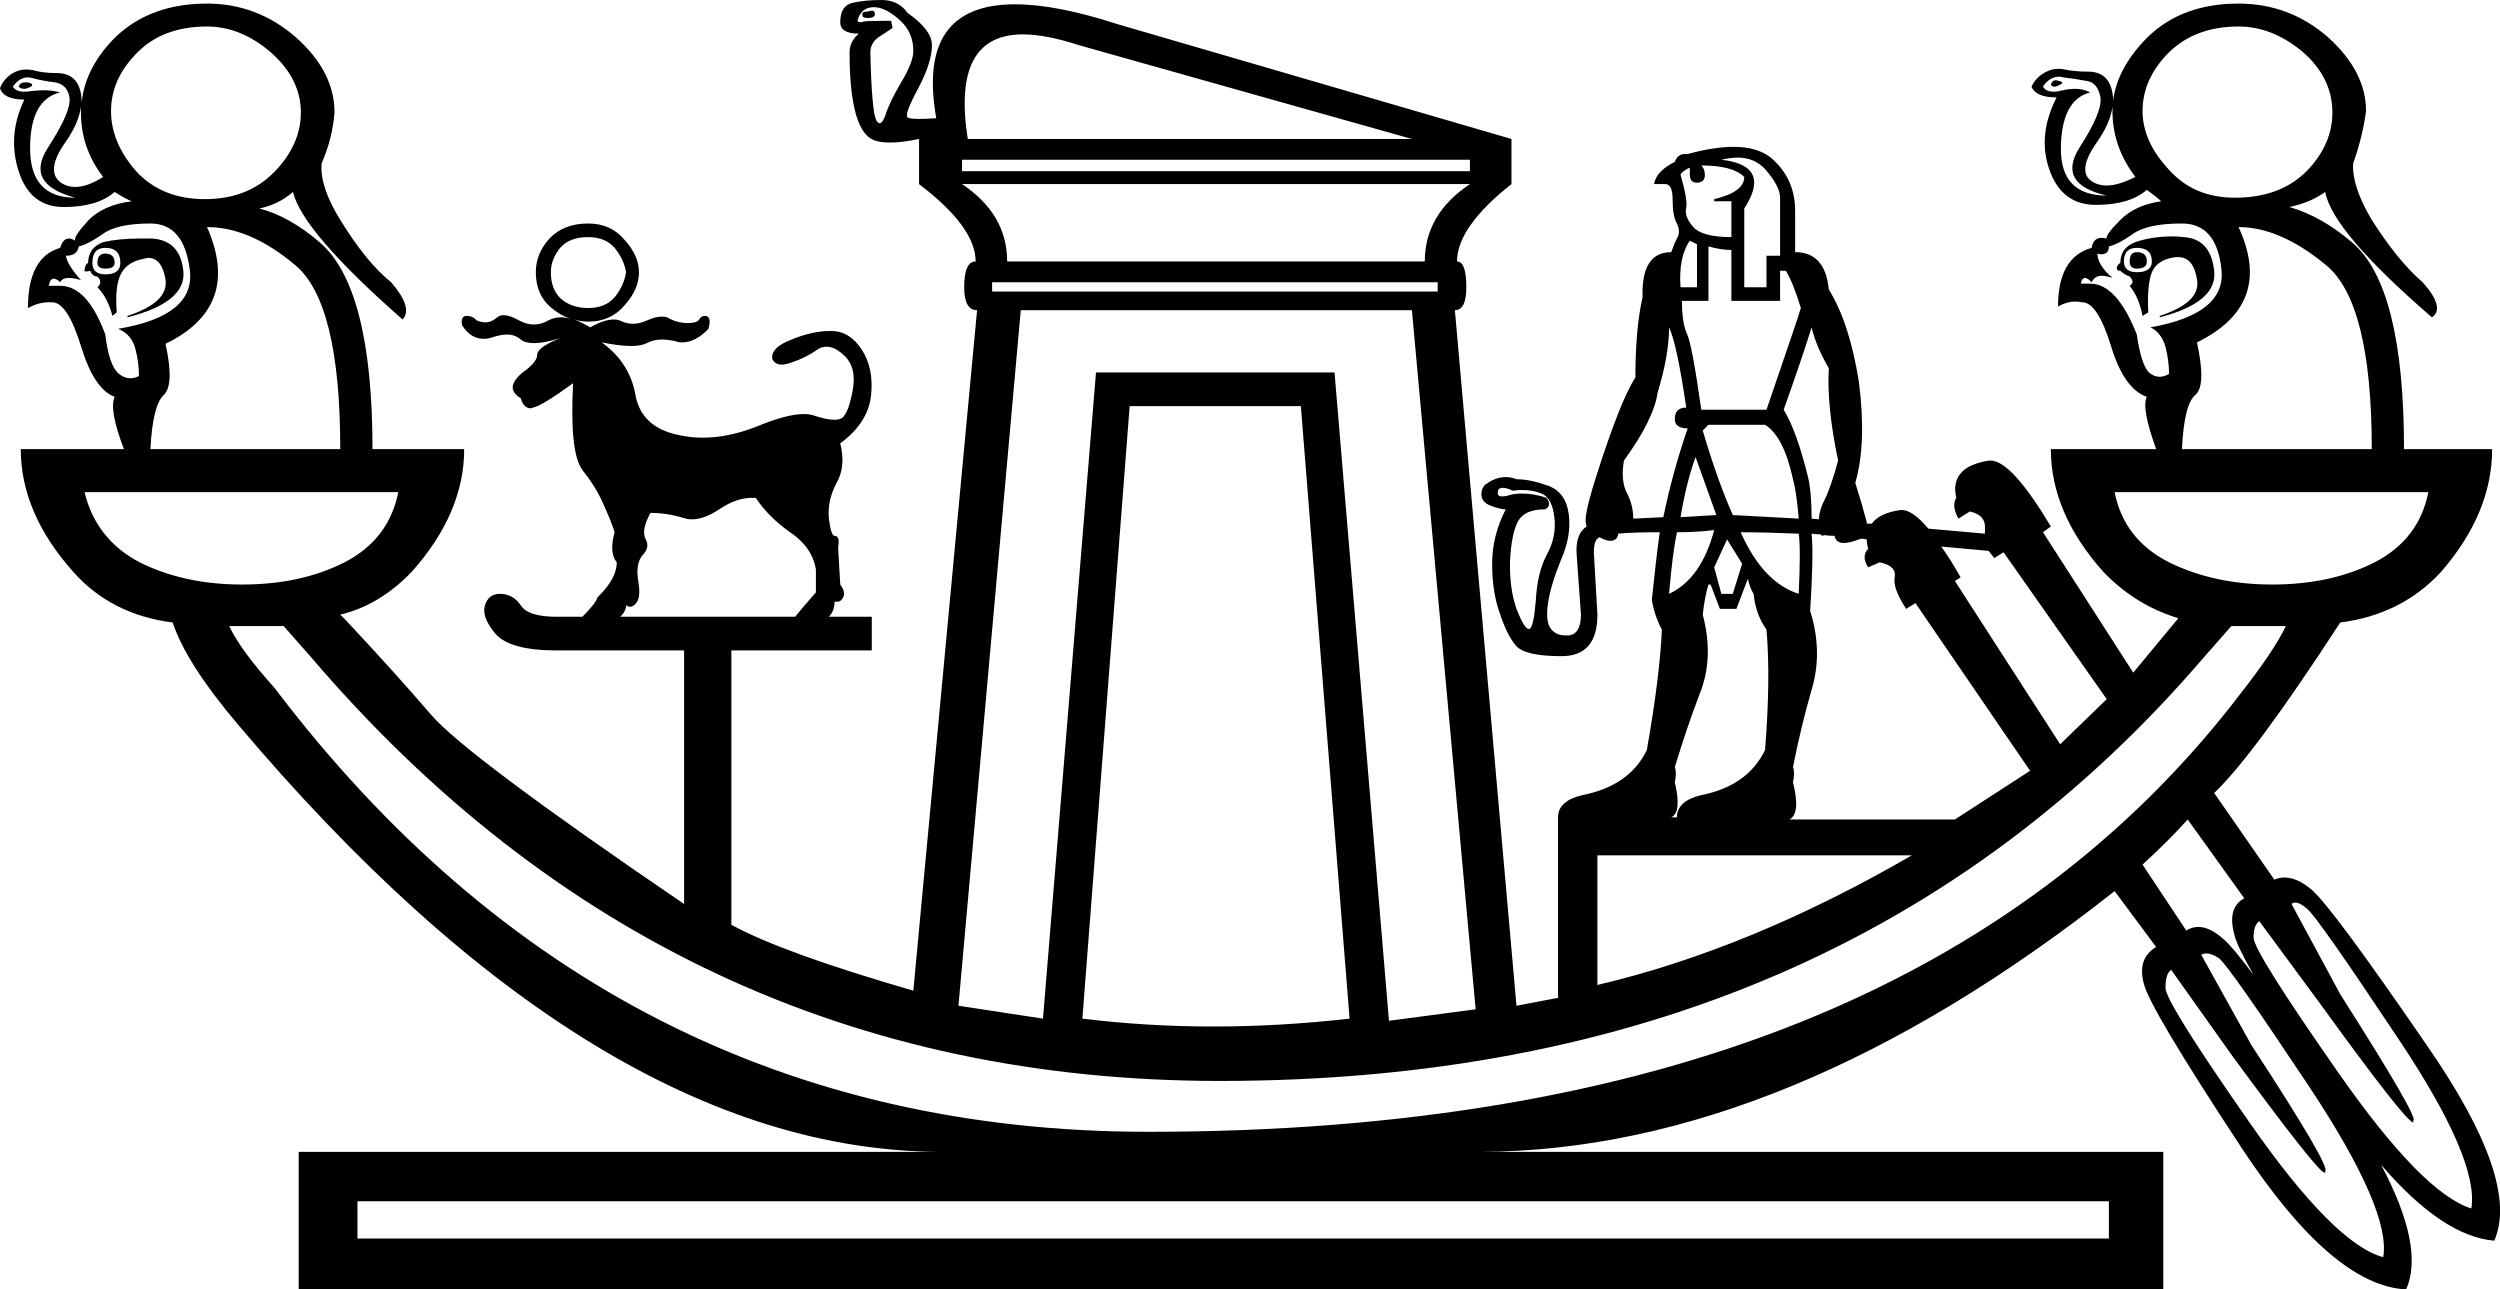 <?xml version='1.0' encoding ='UTF-8' standalone='no'?>
<svg width='34.9' height='18' xmlns='http://www.w3.org/2000/svg' xmlns:xlink='http://www.w3.org/1999/xlink'  version='1.1' >
<path style='fill:black; stroke:none' d=' M 12.17 0.15  Q 12.15 0.15 12.12 0.16  Q 12.02 0.16 12.04 0.21  Q 12.04 0.25 12.1 0.25  Q 12.12 0.25 12.14 0.25  Q 12.23 0.24 12.21 0.18  Q 12.21 0.15 12.17 0.15  Z  M 28.7 1.12  Q 28.65 1.12 28.63 1.18  Q 28.64 1.21 28.68 1.21  Q 28.71 1.21 28.74 1.19  Q 28.84 1.15 28.74 1.13  Q 28.72 1.12 28.7 1.12  Z  M 0.35 1.15  Q 0.28 1.15 0.26 1.21  Q 0.29 1.24 0.34 1.24  Q 0.37 1.24 0.41 1.22  Q 0.5 1.18 0.39 1.15  Q 0.37 1.15 0.35 1.15  Z  M 29.5 1.4  Q 29.5 1.4 29.5 1.4  L 29.5 1.4  Q 29.5 1.4 29.5 1.4  Z  M 12.2 0.1  Q 12.36 0.1 12.56 0.28  Q 12.75 0.45 12.75 0.71  Q 12.75 0.87 12.58 1.15  Q 12.41 1.44 12.36 1.61  Q 12.32 1.72 12.28 1.72  Q 12.26 1.72 12.24 1.69  Q 12.17 1.6 12.15 0.73  Q 12.15 0.58 12.31 0.49  Q 12.46 0.39 12.46 0.39  L 12.44 0.29  Q 12.12 0.29 12.06 0.3  Q 12.03 0.31 12.02 0.31  Q 11.98 0.31 11.97 0.29  Q 12.02 0.1 12.2 0.1  Z  M 14.28 0.48  Q 14.6 0.48 15.06 0.63  L 19.71 1.94  L 13.51 1.94  Q 13.28 0.48 14.28 0.48  Z  M 20.52 2.23  L 20.52 2.39  L 13.43 2.39  L 13.43 2.23  Z  M 29.49 1.49  Q 29.49 1.52 29.49 1.55  Q 29.49 2.05 29.81 2.47  Q 29.57 2.59 29.41 2.59  Q 29.29 2.59 29.2 2.53  Q 28.99 2.39 29.27 1.99  Q 29.46 1.72 29.49 1.49  Z  M 1.13 1.49  L 1.13 1.49  Q 1.13 1.53 1.13 1.57  Q 1.13 2.07 1.44 2.47  Q 1.22 2.61 1.05 2.61  Q 0.94 2.61 0.85 2.55  Q 0.63 2.39 0.91 1.99  Q 1.1 1.72 1.13 1.49  Z  M 28.75 1.07  Q 28.77 1.07 28.8 1.08  Q 28.97 1.1 29.13 1.13  Q 29.28 1.15 29.32 1.35  Q 29.36 1.55 29.03 2.06  Q 28.71 2.57 29.41 2.73  Q 28.76 2.73 28.77 2.06  Q 28.78 1.39 29.18 1.29  Q 29.08 1.24 28.97 1.24  Q 28.89 1.24 28.8 1.26  Q 28.72 1.28 28.67 1.28  Q 28.56 1.28 28.52 1.21  Q 28.61 1.07 28.75 1.07  Z  M 0.39 1.08  Q 0.41 1.08 0.45 1.09  Q 0.6 1.13 0.77 1.15  Q 0.94 1.18 0.97 1.36  Q 1 1.55 0.67 2.06  Q 0.34 2.57 1.05 2.76  Q 0.42 2.76 0.42 2.07  Q 0.42 1.39 0.84 1.29  Q 0.73 1.26 0.62 1.26  Q 0.54 1.26 0.45 1.27  Q 0.39 1.28 0.34 1.28  Q 0.22 1.28 0.18 1.21  Q 0.27 1.08 0.39 1.08  Z  M 31.25 0.37  Q 31.72 0.37 32.14 0.72  Q 32.56 1.08 32.56 1.57  Q 32.56 2.02 32.2 2.39  Q 31.83 2.76 31.2 2.76  Q 30.62 2.76 30.27 2.36  Q 29.91 1.97 29.91 1.55  Q 29.91 1.1 30.28 0.73  Q 30.65 0.37 31.25 0.37  Z  M 2.89 0.37  Q 3.36 0.37 3.78 0.73  Q 4.2 1.1 4.2 1.57  Q 4.2 2.02 3.83 2.4  Q 3.46 2.78 2.86 2.78  Q 2.26 2.78 1.9 2.39  Q 1.55 1.99 1.55 1.55  Q 1.55 1.1 1.92 0.73  Q 2.28 0.37 2.89 0.37  Z  M 23.75 2.31  Q 24.19 2.31 24.35 2.47  Q 24.35 2.68 23.93 2.78  L 23.93 2.81  L 24.17 2.81  L 24.17 3.31  Q 23.75 3.31 23.63 3.16  Q 23.51 3.02 23.54 2.9  Q 23.56 2.78 23.46 2.44  Q 23.48 2.39 23.59 2.34  L 23.59 2.44  Q 23.59 2.55 23.69 2.55  Q 23.8 2.55 23.8 2.44  Q 23.8 2.36 23.75 2.31  Z  M 20.52 2.57  Q 19.89 2.99 19.89 3.65  L 14.06 3.65  Q 14.06 2.99 13.43 2.57  Z  M 1.47 3.54  Q 1.36 3.54 1.36 3.67  Q 1.36 3.75 1.47 3.75  Q 1.6 3.75 1.6 3.67  Q 1.6 3.54 1.47 3.54  Z  M 29.83 3.52  Q 29.73 3.52 29.73 3.65  Q 29.73 3.75 29.83 3.75  Q 29.97 3.75 29.97 3.65  Q 29.97 3.52 29.83 3.52  Z  M 29.83 3.46  Q 30.04 3.46 30.04 3.65  Q 30.04 3.8 29.83 3.8  Q 29.65 3.8 29.65 3.65  Q 29.65 3.46 29.83 3.46  Z  M 1.47 3.46  Q 1.68 3.46 1.68 3.67  Q 1.68 3.83 1.47 3.83  Q 1.29 3.83 1.29 3.67  Q 1.29 3.46 1.47 3.46  Z  M 23.59 3.36  L 23.69 3.41  L 23.69 4.01  L 23.46 4.01  Q 23.43 3.59 23.59 3.36  Z  M 24.26 2.2  Q 24.49 2.2 24.64 2.36  Q 24.85 2.6 24.85 2.76  Q 24.85 2.86 24.85 3.57  L 24.66 3.57  L 24.66 4.01  L 24.35 4.01  L 24.35 2.91  Q 24.74 2.31 24.03 2.23  Q 24.16 2.2 24.26 2.2  Z  M 20.07 3.94  L 20.07 4.07  L 13.85 4.07  L 13.85 3.94  Z  M 8.21 3.31  Q 8.45 3.31 8.58 3.46  Q 8.71 3.62 8.74 3.8  Q 8.71 3.99 8.58 4.15  Q 8.45 4.3 8.21 4.3  Q 7.98 4.3 7.83 4.17  Q 7.69 4.04 7.69 3.8  Q 7.69 3.62 7.82 3.46  Q 7.95 3.31 8.21 3.31  Z  M 1.94 3.33  Q 1.66 3.33 1.44 3.38  Q 1.23 3.46 1.23 3.67  Q 1.18 3.7 1.18 3.78  Q 1.18 3.79 1.2 3.79  Q 1.22 3.79 1.26 3.78  Q 1.29 3.86 1.36 3.86  Q 1.44 3.94 1.36 4.01  Q 1.5 4.15 1.57 4.41  L 1.63 4.36  Q 1.6 3.99 1.69 3.82  Q 1.78 3.65 2.02 3.61  Q 2.05 3.6 2.07 3.6  Q 2.26 3.6 2.31 3.9  Q 2.36 4.22 1.78 4.41  L 1.78 4.43  Q 2.6 4.22 2.56 3.79  Q 2.52 3.36 2.13 3.33  Q 2.03 3.33 1.94 3.33  Z  M 30.33 3.3  Q 30.04 3.3 29.81 3.38  Q 29.6 3.46 29.6 3.67  Q 29.55 3.7 29.55 3.75  Q 29.55 3.78 29.6 3.78  Q 29.65 3.83 29.73 3.86  Q 29.81 3.94 29.73 3.99  Q 29.86 4.15 29.91 4.41  L 29.99 4.36  Q 29.97 3.99 30.04 3.8  Q 30.12 3.62 30.37 3.59  Q 30.39 3.59 30.41 3.59  Q 30.62 3.59 30.67 3.9  Q 30.73 4.22 30.15 4.41  L 30.15 4.43  Q 30.96 4.22 30.91 3.78  Q 30.86 3.33 30.48 3.31  Q 30.4 3.3 30.33 3.3  Z  M 7.96 4.45  Q 7.96 4.45 7.96 4.45  L 7.96 4.45  Q 7.96 4.45 7.96 4.45  Z  M 30.46 3.12  Q 30.94 3.12 31.01 3.75  Q 31.09 4.38 30.02 4.57  Q 30.17 4.64 30.23 4.84  Q 30.28 5.04 30.28 5.22  Q 30.21 5.26 30.15 5.26  Q 30.07 5.26 30 5.2  Q 29.89 5.09 29.83 4.67  Q 29.55 3.96 29.18 3.96  L 29.05 3.96  Q 29.06 3.88 29.11 3.88  Q 29.14 3.88 29.2 3.94  Q 29.24 3.85 29.34 3.85  Q 29.4 3.85 29.49 3.88  Q 29.28 3.7 29.28 3.54  L 29.28 3.54  Q 29.31 3.55 29.33 3.55  Q 29.44 3.55 29.44 3.44  Q 29.57 3.41 29.77 3.27  Q 29.97 3.12 30.46 3.12  Z  M 2.1 3.12  Q 2.57 3.12 2.65 3.77  Q 2.73 4.41 1.65 4.59  Q 1.84 4.67 1.89 4.87  Q 1.94 5.06 1.94 5.25  Q 1.88 5.28 1.82 5.28  Q 1.73 5.28 1.65 5.21  Q 1.52 5.09 1.47 4.67  Q 1.22 3.99 0.84 3.99  Q 0.83 3.99 0.81 3.99  L 0.68 3.99  Q 0.7 3.89 0.75 3.89  Q 0.79 3.89 0.84 3.94  Q 0.87 3.88 0.96 3.88  Q 1.03 3.88 1.13 3.91  Q 0.94 3.7 0.92 3.57  Q 1.08 3.57 1.1 3.44  Q 1.23 3.41 1.43 3.27  Q 1.63 3.12 2.1 3.12  Z  M 23.85 3.44  Q 24.03 3.49 24.17 3.49  L 24.17 4.2  L 24.85 4.2  L 24.85 3.78  L 24.93 3.78  Q 25.03 3.94 25.14 4.3  Q 25.11 4.41 24.66 5.72  L 23.75 5.72  Q 23.62 4.8 23.55 4.66  Q 23.48 4.51 23.48 4.2  L 23.85 4.2  L 23.85 3.44  Z  M 2.89 3.17  Q 3.49 3.17 4.12 3.7  Q 4.75 4.22 4.75 6.27  L 2.1 6.27  Q 2.13 5.67 2.28 5.52  Q 2.44 5.38 2.31 4.8  Q 3.38 4.28 2.89 3.17  Z  M 31.25 3.17  Q 31.83 3.17 32.47 3.7  Q 33.11 4.22 33.11 6.27  L 30.46 6.27  Q 30.49 5.64 30.65 5.51  Q 30.8 5.38 30.67 4.78  Q 31.75 4.25 31.25 3.17  Z  M 23.67 6.38  L 23.96 7.19  L 23.46 7.22  Q 23.54 6.74 23.67 6.38  Z  M 23.3 4.57  Q 23.41 4.8 23.54 5.69  Q 23.38 5.69 23.38 5.85  Q 23.38 5.98 23.56 5.98  Q 23.35 6.59 23.22 7.22  L 22.8 7.24  Q 22.8 7.06 22.72 6.9  Q 22.62 6.72 22.67 6.43  Q 23.09 5.85 23.14 5.48  Q 23.3 4.96 23.3 4.57  Z  M 24.64 5.93  Q 24.9 6.09 25.03 6.69  Q 25.08 6.87 25.11 7.24  Q 25.11 7.24 24.19 7.19  Q 23.98 6.72 23.77 6.01  L 23.85 5.93  Z  M 25.29 4.57  Q 25.35 4.83 25.53 5.14  Q 25.5 5.67 25.66 6.43  Q 25.56 6.8 25.47 6.98  Q 25.4 7.11 25.39 7.25  L 25.39 7.25  L 25.29 7.24  Q 25.29 6.87 25.24 6.66  Q 25.08 6.01 24.9 5.72  Q 25.16 4.99 25.29 4.57  Z  M 5.56 6.87  Q 5.43 7.53 4.81 7.85  Q 4.2 8.16 3.38 8.16  Q 2.57 8.16 1.95 7.85  Q 1.34 7.53 1.18 6.87  Z  M 33.9 6.87  Q 33.77 7.53 33.15 7.85  Q 32.54 8.16 31.72 8.16  Q 30.91 8.16 30.28 7.85  Q 29.65 7.53 29.52 6.87  Z  M 23.93 7.4  Q 23.75 8.08 23.3 8.29  Q 23.35 7.71 23.41 7.43  Q 23.69 7.43 23.93 7.4  Z  M 24.11 7.53  L 24.32 7.87  L 24.19 8.29  L 24.03 8.29  L 23.93 7.92  L 24.11 7.53  Z  M 24.3 7.43  Q 24.61 7.43 25.11 7.45  Q 25.14 7.64 25.11 8.29  Q 24.61 8.13 24.3 7.43  Z  M 10.49 6.95  Q 10.52 6.95 10.55 6.95  Q 10.73 7.22 11.03 7.43  Q 11.34 7.64 11.39 7.95  L 11.39 8.27  Q 11.23 8.45 11.1 8.61  L 8.66 8.61  Q 8.74 8.53 8.74 8.45  Q 8.77 8.47 8.8 8.47  Q 8.84 8.47 8.88 8.42  Q 8.95 8.34 8.91 8.11  Q 8.87 7.87 8.97 7.75  Q 9.08 7.64 9.01 7.52  Q 8.95 7.4 9.08 7.16  Q 9.31 7.16 9.54 7.23  Q 9.6 7.25 9.66 7.25  Q 9.83 7.25 10.04 7.11  Q 10.28 6.95 10.49 6.95  Z  M 20.98 6.81  Q 21.03 6.81 21.12 6.85  Q 21.19 6.84 21.25 6.84  Q 21.4 6.84 21.52 6.89  Q 21.67 6.95 21.7 7.23  Q 21.73 7.5 21.59 7.75  Q 21.46 8 21.44 8.38  Q 21.41 8.76 21.35 8.78  Q 21.34 8.78 21.34 8.78  Q 21.28 8.78 21.17 8.5  Q 21.07 8.21 21.08 7.83  Q 21.1 7.45 21.19 7.28  Q 21.28 7.11 21.57 7.11  Q 21.67 7.06 21.59 6.95  Q 21.42 6.89 21.24 6.89  Q 21.18 6.89 21.12 6.9  Q 21.02 6.93 20.97 6.93  Q 20.9 6.93 20.91 6.87  Q 20.91 6.81 20.98 6.81  Z  M 27.1 7.63  Q 27.44 7.66 27.76 7.69  L 27.84 7.79  L 27.97 7.71  L 29.41 9.76  L 28.76 10.39  L 27.29 8.11  L 27.37 8.06  Q 27.23 7.81 27.1 7.63  Z  M 24.4 8.08  Q 24.43 8.21 24.48 8.29  Q 24.51 8.58 24.66 8.79  Q 24.72 9.47 24.64 10.47  Q 24.4 10.97 23.75 11.1  Q 23.41 11.18 23.41 11.41  L 23.33 11.41  Q 23.48 11.34 23.38 10.92  Q 23.41 10.78 23.38 10.71  Q 23.54 10.18 23.73 9.68  Q 23.93 9.18 23.77 8.58  Q 23.8 8.32 23.85 8.16  L 23.88 8.16  L 24.01 8.5  L 24.24 8.5  L 24.4 8.08  Z  M 25.29 7.45  Q 25.36 7.46 25.42 7.46  L 25.42 7.46  Q 25.43 7.48 25.44 7.48  Q 25.45 7.48 25.46 7.47  L 25.46 7.47  Q 25.53 7.48 25.61 7.48  L 25.61 7.48  Q 25.63 7.58 25.74 7.58  Q 25.82 7.58 25.95 7.53  Q 25.96 7.53 25.98 7.52  L 25.98 7.52  Q 26.02 7.52 26.06 7.53  L 26.06 7.53  Q 26.06 7.59 26.08 7.66  Q 25.98 7.77 26.08 7.92  L 26.24 7.85  Q 26.48 7.9 26.45 8.06  Q 26.42 8.21 26.61 8.5  L 26.74 8.42  L 28.34 10.76  L 27.29 11.44  L 24.98 11.44  Q 25.14 11.36 25.03 10.92  Q 25.06 10.78 25.03 10.71  Q 25.14 10.15 25.29 9.63  Q 25.45 9.1 25.27 8.53  Q 25.32 7.74 25.29 7.45  Z  M 30.54 11.44  L 31.33 12.54  Q 31.09 12.67 31.19 13.04  Q 31.22 13.19 31.46 13.61  L 31.46 13.61  Q 31.16 13.21 31.04 13.11  Q 30.85 12.94 30.69 12.94  Q 30.6 12.94 30.52 12.99  L 29.91 12.07  Q 30.28 11.73 30.54 11.44  Z  M 31.46 13.61  Q 31.46 13.61 31.46 13.61  L 31.46 13.61  Q 31.46 13.61 31.46 13.61  Z  M 26.69 11.94  Q 24.43 13.25 22.3 13.75  L 22.3 11.94  Z  M 19.71 4.33  L 20.6 14.09  L 19.39 14.25  L 18.63 5.2  L 15.3 5.2  L 14.56 14.22  L 13.38 14.04  L 14.25 4.33  Z  M 18.16 5.67  L 18.84 14.22  Q 17.87 14.33 16.94 14.33  Q 16.01 14.33 15.11 14.22  L 15.77 5.67  Z  M 31.91 8.74  Q 31.75 9.08 31.28 9.68  Q 26.61 15.8 16.03 15.8  Q 8.53 15.8 3.83 9.6  Q 3.36 9.08 3.2 8.74  L 3.96 8.74  L 4.33 9.16  Q 9.39 15.09 17.03 15.09  Q 25.71 15.09 30.78 9.16  L 31.15 8.74  Z  M 32.04 12.6  Q 32.11 12.6 32.21 12.69  Q 32.35 12.8 33.48 14.5  Q 34.61 16.19 34.5 16.87  Q 33.82 16.66 32.64 14.97  Q 31.46 13.28 31.46 13.09  Q 31.46 12.91 31.54 12.86  L 32.41 14.04  Q 33.59 15.67 33.69 15.67  Q 33.69 15.67 33.69 15.66  L 33.69 15.64  Q 33.77 15.61 32.67 13.88  L 31.99 12.62  Q 32.01 12.6 32.04 12.6  Z  M 29.44 16.77  L 29.44 17.29  L 4.99 17.29  L 4.99 16.77  Z  M 30.8 13.31  Q 30.88 13.31 30.98 13.38  Q 31.12 13.49 32.25 15.19  Q 33.38 16.9 33.27 17.55  Q 32.59 17.37 31.41 15.68  Q 30.23 13.99 30.23 13.79  Q 30.23 13.59 30.31 13.54  L 31.17 14.75  Q 32.36 16.37 32.45 16.37  Q 32.46 16.37 32.46 16.37  L 32.46 16.35  Q 32.54 16.29 31.43 14.59  L 30.73 13.33  Q 30.76 13.31 30.8 13.31  Z  M 12.31 0  Q 12.07 0 11.9 0.04  Q 11.73 0.08 11.73 0.31  Q 11.73 0.47 11.99 0.47  Q 11.86 0.58 11.86 0.73  Q 11.86 1.29 11.95 1.6  Q 12.04 1.92 12.24 1.97  Q 12.32 1.99 12.43 1.99  Q 12.59 1.99 12.83 1.94  L 12.83 2.57  Q 13.62 3.17 13.62 3.65  Q 13.46 3.65 13.46 4.01  Q 13.46 4.33 13.64 4.33  L 12.75 13.83  Q 10.92 13.3 10.21 12.91  L 10.21 9.08  L 12.17 9.08  L 12.17 8.61  L 11.57 8.61  Q 11.65 8.53 11.65 8.4  Q 11.67 8.4 11.69 8.4  Q 11.74 8.4 11.77 8.34  Q 11.81 8.27 11.73 8.16  Q 11.73 8.13 11.7 7.64  Q 11.73 7.48 11.65 7.48  Q 11.6 7.48 11.57 7.23  Q 11.55 6.98 11.68 6.74  Q 11.81 6.51 11.73 6.19  Q 12.12 5.9 12.16 5.52  Q 12.2 5.14 12.03 4.88  Q 11.86 4.62 11.6 4.62  Q 11.34 4.62 11.05 4.74  Q 10.76 4.85 10.78 5.01  Q 10.82 5.09 10.91 5.09  Q 10.97 5.09 11.05 5.06  Q 11.26 4.99 11.41 4.88  Q 11.47 4.84 11.54 4.84  Q 11.65 4.84 11.77 4.95  Q 11.97 5.12 11.9 5.47  Q 11.83 5.83 11.72 5.85  Q 11.69 5.86 11.65 5.86  Q 11.54 5.86 11.36 5.8  Q 11.3 5.78 11.22 5.78  Q 10.98 5.78 10.55 5.96  Q 10.16 6.11 9.81 6.11  Q 9.63 6.11 9.46 6.07  Q 8.95 5.96 8.87 5.51  Q 8.79 5.06 8.4 4.78  L 8.4 4.78  Q 8.65 4.83 8.81 4.83  Q 8.95 4.83 9.03 4.79  Q 9.12 4.74 9.24 4.74  Q 9.32 4.74 9.42 4.76  Q 9.47 4.78 9.52 4.78  Q 9.71 4.78 9.89 4.59  Q 9.94 4.41 9.84 4.41  Q 9.79 4.41 9.76 4.46  Q 9.73 4.51 9.6 4.51  Q 9.47 4.51 9.35 4.45  Q 9.31 4.42 9.24 4.42  Q 9.15 4.42 9.04 4.47  Q 8.93 4.52 8.84 4.52  Q 8.76 4.52 8.69 4.49  Q 8.63 4.46 8.57 4.46  Q 8.43 4.46 8.24 4.57  Q 8.12 4.5 8.02 4.46  L 8.02 4.46  Q 8.11 4.49 8.21 4.49  Q 8.53 4.49 8.72 4.26  Q 8.92 4.04 8.92 3.8  Q 8.92 3.57 8.72 3.35  Q 8.53 3.12 8.21 3.12  Q 7.87 3.12 7.67 3.33  Q 7.48 3.54 7.48 3.8  Q 7.48 4.12 7.7 4.3  Q 7.82 4.4 7.96 4.45  L 7.96 4.45  Q 7.89 4.43 7.83 4.43  Q 7.74 4.43 7.66 4.47  Q 7.56 4.53 7.45 4.53  Q 7.35 4.53 7.24 4.47  Q 7.12 4.4 7.03 4.4  Q 6.98 4.4 6.94 4.43  Q 6.86 4.5 6.78 4.5  Q 6.77 4.5 6.76 4.5  Q 6.66 4.49 6.63 4.45  Q 6.59 4.41 6.51 4.41  Q 6.43 4.41 6.45 4.54  Q 6.57 4.73 6.75 4.73  Q 6.81 4.73 6.87 4.71  Q 6.99 4.67 7.08 4.67  Q 7.19 4.67 7.27 4.74  Q 7.33 4.79 7.46 4.79  Q 7.6 4.79 7.82 4.72  L 7.82 4.72  Q 7.5 4.85 7.5 4.95  Q 7.5 5.04 7.35 5.16  Q 7.19 5.27 7.16 5.38  Q 7.14 5.48 7.27 5.56  Q 7.31 5.7 7.41 5.7  Q 7.42 5.7 7.44 5.69  Q 7.56 5.67 8 5.35  L 8 5.35  Q 7.95 6.32 8.13 6.56  Q 8.32 6.8 8.42 7.03  Q 8.53 7.27 8.58 7.43  Q 8.5 7.71 8.61 7.85  Q 8.61 8.08 8.34 8.34  Q 8.32 8.42 8.13 8.61  L 7.77 8.61  Q 7.37 8.61 7.27 8.45  Q 7.16 8.29 6.98 8.29  Q 6.82 8.29 6.77 8.45  Q 6.72 8.61 6.91 8.84  Q 7.11 9.08 7.77 9.08  L 9.55 9.08  L 9.55 12.62  Q 6.51 10.55 6.02 9.98  Q 5.54 9.42 4.83 8.66  L 4.75 8.58  Q 5.3 8.45 5.75 7.98  Q 6.48 7.16 6.48 6.27  L 5.2 6.27  Q 5.2 4.01 4.46 3.38  Q 4.04 3.02 3.62 2.91  Q 3.88 2.86 4.09 2.68  Q 4.22 3.23 5.62 4.46  Q 5.77 4.3 5.46 3.94  Q 5.12 3.67 4.75 3.07  Q 4.46 2.6 4.49 2.28  Q 4.64 1.94 4.67 1.57  Q 4.67 1 4.13 0.52  Q 3.59 0.05 2.89 0.05  Q 2.1 0.05 1.61 0.52  Q 1.19 0.94 1.14 1.43  L 1.14 1.43  Q 1.14 1.43 1.14 1.43  L 1.14 1.43  Q 1.14 1.43 1.14 1.43  L 1.14 1.43  Q 1.14 1.37 1.13 1.31  Q 1.08 1.02 0.79 1.02  Q 0.6 1.02 0.46 0.98  Q 0.41 0.97 0.36 0.97  Q 0.27 0.97 0.18 1.02  Q 0.05 1.1 0 1.23  Q 0.05 1.39 0.34 1.39  Q 0.1 1.89 0.26 2.39  Q 0.42 2.89 0.89 2.89  Q 1.36 2.89 1.6 2.68  Q 1.76 2.78 1.84 2.81  Q 1.44 2.86 1.23 3.08  Q 1.02 3.31 1.05 3.36  Q 1 3.33 0.96 3.33  Q 0.88 3.33 0.84 3.46  Q 0.39 3.59 0.39 4.3  Q 0.54 4.22 0.67 4.22  Q 0.7 4.22 0.73 4.22  Q 0.94 4.22 1.13 4.83  Q 1.31 5.43 1.6 5.54  Q 1.52 5.72 1.73 6.27  L 0.29 6.27  Q 0.29 7.16 1.02 7.98  Q 1.55 8.58 2.41 8.69  Q 2.6 9.26 3.31 10.1  Q 8.34 16.06 13.12 16.08  L 4.17 16.08  L 4.17 18  L 30.2 18  L 30.2 16.08  L 20.68 16.08  Q 24.93 16.06 29.52 12.44  L 30.1 13.22  Q 29.83 13.38 29.93 13.74  Q 30.02 14.09 31.29 16.02  Q 32.56 17.95 33.59 18  Q 33.85 17.41 33.24 16.26  L 33.24 16.26  Q 34.1 17.26 34.82 17.32  Q 35.19 16.48 33.87 14.58  Q 32.56 12.67 32.27 12.42  Q 32.07 12.25 31.89 12.25  Q 31.82 12.25 31.75 12.28  L 30.91 11.07  Q 31.46 10.55 32.67 8.69  Q 33.53 8.58 34.08 7.98  Q 34.79 7.16 34.79 6.27  L 33.56 6.27  Q 33.56 3.99 32.83 3.38  Q 32.41 3.02 31.96 2.89  Q 32.25 2.83 32.46 2.68  Q 32.56 3.23 33.95 4.43  Q 34.14 4.3 33.82 3.94  Q 33.48 3.65 33.11 3.07  Q 32.83 2.6 32.85 2.28  Q 32.98 1.92 33.03 1.55  Q 33.03 1 32.5 0.52  Q 31.96 0.05 31.25 0.05  Q 30.46 0.05 29.98 0.52  Q 29.56 0.94 29.5 1.4  L 29.5 1.4  Q 29.5 1.35 29.49 1.3  Q 29.44 1 29.15 1  Q 28.97 1 28.82 0.97  Q 28.78 0.96 28.74 0.96  Q 28.64 0.96 28.55 1.01  Q 28.42 1.08 28.36 1.21  Q 28.42 1.36 28.71 1.36  Q 28.44 1.89 28.61 2.37  Q 28.78 2.86 29.26 2.86  Q 29.73 2.86 29.97 2.65  Q 30.12 2.76 30.17 2.81  Q 29.81 2.86 29.6 3.07  Q 29.39 3.28 29.41 3.33  Q 29.37 3.32 29.34 3.32  Q 29.22 3.32 29.2 3.46  Q 28.73 3.59 28.73 4.28  Q 28.85 4.21 28.97 4.21  Q 29.02 4.21 29.07 4.22  Q 29.28 4.22 29.47 4.83  Q 29.65 5.43 29.97 5.54  Q 29.89 5.69 30.1 6.27  L 28.63 6.27  Q 28.63 7.16 29.36 7.98  Q 29.81 8.45 30.41 8.63  L 29.78 9.39  L 28.52 7.43  L 28.63 7.35  Q 28.08 6.43 27.79 6.43  Q 27.78 6.43 27.76 6.43  Q 27.47 6.48 27.37 6.61  Q 27.26 6.74 27.31 6.95  Q 27.24 7.06 27.34 7.24  L 27.5 7.14  Q 27.71 7.19 27.71 7.35  L 27.71 7.45  L 26.92 7.38  L 26.92 7.38  Q 26.7 7.12 26.55 7.12  Q 26.54 7.12 26.53 7.12  Q 26.24 7.16 26.13 7.31  Q 26.13 7.31 26.13 7.31  L 26.13 7.31  L 26.06 7.31  L 26.06 7.31  Q 26.06 7.3 26.06 7.29  Q 26 7.06 25.9 6.74  Q 26.06 6.19 25.95 5.33  Q 25.82 4.51 25.53 4.04  Q 25.48 3.52 25.06 3.52  Q 25.06 3.38 25.06 2.94  Q 25.06 2.49 24.72 2.2  Q 24.53 2.05 24.2 2.05  Q 23.93 2.05 23.56 2.15  Q 23.54 2.15 23.52 2.15  Q 23.42 2.15 23.38 2.26  Q 23.12 2.39 23.09 2.57  L 23.25 2.57  Q 23.35 2.57 23.35 2.79  Q 23.35 3.02 23.41 3.12  Q 23.46 3.23 23.42 3.31  Q 23.38 3.38 23.33 3.52  Q 22.91 3.52 22.93 4.15  Q 22.83 4.59 22.83 5.27  Q 22.62 5.59 22.28 6.66  Q 22.17 7.01 22.15 7.14  Q 22.12 7.27 22.15 7.35  Q 21.99 7.45 22.01 7.74  L 22.07 8.58  Q 22.07 8.84 21.91 8.87  Q 21.88 8.87 21.85 8.87  Q 21.73 8.87 21.66 8.79  Q 21.57 8.69 21.61 8.42  Q 21.65 8.16 21.79 7.82  Q 21.94 7.48 21.9 7.18  Q 21.86 6.87 21.61 6.78  Q 21.36 6.69 21.17 6.69  Q 21.1 6.66 21.02 6.66  Q 20.87 6.66 20.73 6.77  Q 20.68 6.82 20.68 6.9  Q 20.68 7.01 20.81 7.06  Q 20.94 7.11 21.02 7.11  Q 20.83 7.48 20.83 7.87  Q 20.83 8.27 20.94 8.57  Q 21.04 8.87 21.16 9.01  Q 21.28 9.16 21.8 9.16  Q 22.3 9.16 22.3 8.58  L 22.25 7.71  Q 22.25 7.53 22.33 7.5  Q 22.42 7.55 22.48 7.55  Q 22.58 7.55 22.59 7.45  Q 22.78 7.43 23.17 7.43  Q 23.12 7.79 23.06 8.37  Q 23.09 8.58 23.2 8.79  Q 23.17 9.45 22.99 10.47  Q 22.75 10.97 22.09 11.1  Q 21.75 11.18 21.75 11.41  L 21.75 13.93  L 21.17 14.04  L 20.31 4.33  Q 20.47 4.33 20.47 4.01  Q 20.47 3.65 20.34 3.65  Q 20.34 3.17 21.1 2.57  L 21.1 1.94  L 15.61 0.34  Q 14.75 0.06 14.17 0.06  Q 12.79 0.06 13.07 1.65  Q 12.93 1.66 12.84 1.66  Q 12.7 1.66 12.67 1.64  Q 12.62 1.6 12.82 1.23  Q 13.01 0.87 13.01 0.63  Q 13.01 0.42 12.67 0.18  Q 12.54 0 12.31 0  Z '/></svg>
